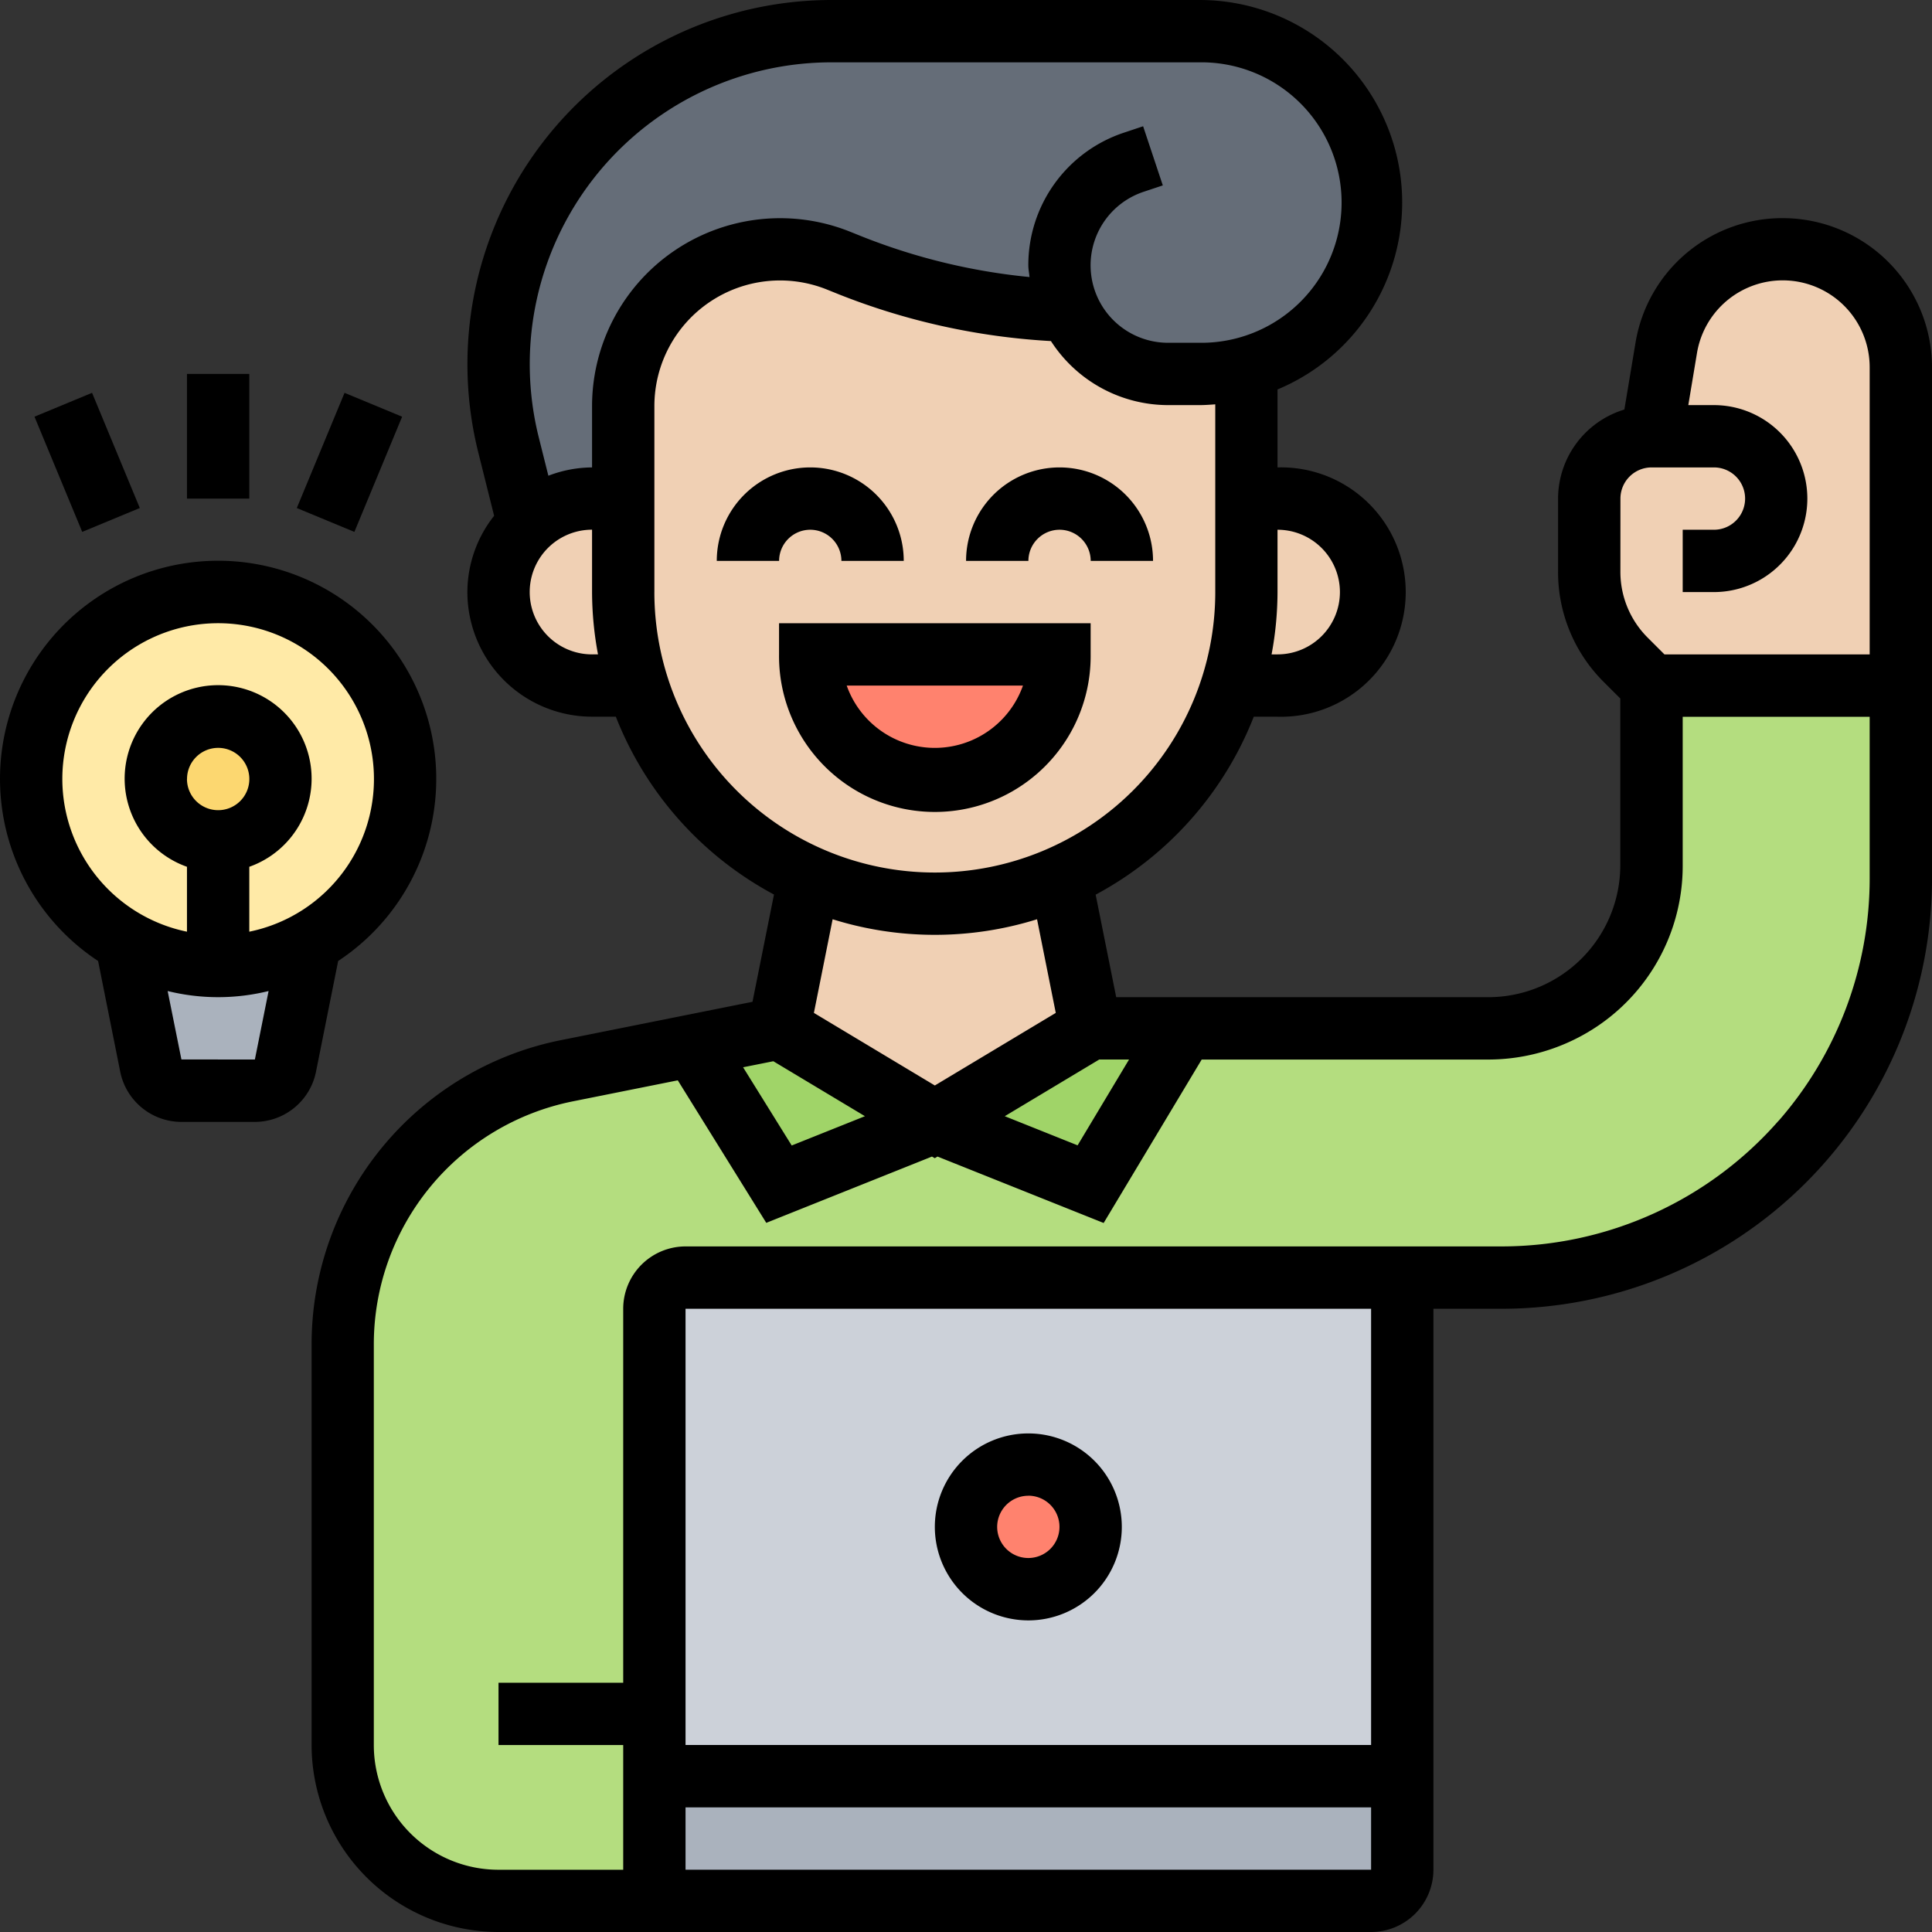 <svg id="aprendizaje" xmlns="http://www.w3.org/2000/svg" width="97.609" height="97.609" viewBox="0 0 97.609 97.609">
  <rect x="0" y="0" width="97.609" height="97.609" fill="#333333" stroke="none"/>
  <g id="Grupo_84040" data-name="Grupo 84040" transform="translate(1.574 1.574)">
    <g id="Grupo_84024" data-name="Grupo 84024" transform="translate(15.743 33.061)">
      <path id="Trazado_245582" data-name="Trazado 245582" d="M78.122,23v9.068a8.257,8.257,0,0,1-4.55,7.384,8.348,8.348,0,0,1-3.7.866H54.507l-4.723,7.872-7.872-3.149-7.872,3.149L29.7,41.184l-6.36,1.275A14.1,14.1,0,0,0,12,56.282V76.528A7.875,7.875,0,0,0,19.872,84.4h7.872V54.487a1.579,1.579,0,0,1,1.574-1.574H70.534A20.186,20.186,0,0,0,90.717,32.729V23Z" transform="translate(-12 -23)" fill="#b4dd7f"/>
    </g>
    <g id="Grupo_84025" data-name="Grupo 84025" transform="translate(33.439 50.379)">
      <path id="Trazado_245583" data-name="Trazado 245583" d="M35.457,38.723l-7.872,3.149L23.24,34.866,27.585,34Z" transform="translate(-23.24 -34)" fill="#a0d468"/>
    </g>
    <g id="Grupo_84026" data-name="Grupo 84026" transform="translate(45.656 50.379)">
      <path id="Trazado_245584" data-name="Trazado 245584" d="M43.595,34l-4.723,7.872L31,38.723,38.872,34Z" transform="translate(-31 -34)" fill="#a0d468"/>
    </g>
    <g id="Grupo_84027" data-name="Grupo 84027" transform="translate(31.487 88.163)">
      <path id="Trazado_245585" data-name="Trazado 245585" d="M59.784,58v4.723A1.579,1.579,0,0,1,58.21,64.3H22V58Z" transform="translate(-22 -58)" fill="#aab2bd"/>
    </g>
    <g id="Grupo_84028" data-name="Grupo 84028" transform="translate(31.487 62.974)">
      <path id="Trazado_245586" data-name="Trazado 245586" d="M59.784,42V67.189H22V43.574A1.579,1.579,0,0,1,23.574,42h36.21Z" transform="translate(-22 -42)" fill="#ccd1d9"/>
    </g>
    <g id="Grupo_84029" data-name="Grupo 84029" transform="translate(47.23 72.598)">
      <ellipse id="Elipse_4844" data-name="Elipse 4844" cx="3" cy="3.5" rx="3" ry="3.5" transform="translate(0.5 0.132)" fill="#ff826e"/>
    </g>
    <g id="Grupo_84030" data-name="Grupo 84030" transform="translate(78.717 11.02)">
      <path id="Trazado_245587" data-name="Trazado 245587" d="M55.149,18.446l.74-4.455a5.968,5.968,0,0,1,11.855.976V31.041H55.149l-1.307-1.307A6.3,6.3,0,0,1,52,25.279V21.595a3.158,3.158,0,0,1,3.149-3.149Z" transform="translate(-52 -9)" fill="#f0d0b4"/>
    </g>
    <g id="Grupo_84031" data-name="Grupo 84031" transform="translate(23.615)">
      <path id="Trazado_245588" data-name="Trazado 245588" d="M45.858,16.153a32.6,32.6,0,0,1-11.083-2.33l-.614-.236A7.921,7.921,0,0,0,23.3,20.939v4.676H21.723A4.683,4.683,0,0,0,18.5,26.89L17.5,22.907a17.042,17.042,0,0,1-.5-4.093A16.824,16.824,0,0,1,33.814,2H52.423a8.657,8.657,0,0,1,2.362,16.987,8.391,8.391,0,0,1-2.362.331h-1.59A5.47,5.47,0,0,1,45.858,16.153Z" transform="translate(-17 -2)" fill="#656d78"/>
    </g>
    <g id="Grupo_84032" data-name="Grupo 84032" transform="translate(60.675 23.615)">
      <path id="Trazado_245589" data-name="Trazado 245589" d="M42.839,17a4.723,4.723,0,0,1,0,9.446h-2.3a15.6,15.6,0,0,0,.724-4.723V17Z" transform="translate(-40.54 -17)" fill="#f0d0b4"/>
    </g>
    <g id="Grupo_84033" data-name="Grupo 84033" transform="translate(23.615 23.615)">
      <path id="Trazado_245590" data-name="Trazado 245590" d="M24.022,26.446h-2.3a4.723,4.723,0,0,1,0-9.446H23.3v4.723a15.6,15.6,0,0,0,.724,4.723Z" transform="translate(-17 -17)" fill="#f0d0b4"/>
    </g>
    <g id="Grupo_84034" data-name="Grupo 84034" transform="translate(37.784 42.743)">
      <path id="Trazado_245591" data-name="Trazado 245591" d="M40.216,29.15l1.527,7.636-7.872,4.723L26,36.786l1.527-7.636a15.71,15.71,0,0,0,12.689,0Z" transform="translate(-26 -29.15)" fill="#f0d0b4"/>
    </g>
    <g id="Grupo_84035" data-name="Grupo 84035" transform="translate(29.913 11.02)">
      <path id="Trazado_245592" data-name="Trazado 245592" d="M52.487,21.595v4.723a15.743,15.743,0,1,1-31.487,0v-9.4A7.921,7.921,0,0,1,31.863,9.567l.614.236a32.6,32.6,0,0,0,11.083,2.33A5.47,5.47,0,0,0,48.535,15.3h1.59a8.391,8.391,0,0,0,2.362-.331Z" transform="translate(-21 -9)" fill="#f0d0b4"/>
    </g>
    <g id="Grupo_84036" data-name="Grupo 84036" transform="translate(39.359 31.487)">
      <path id="Trazado_245593" data-name="Trazado 245593" d="M27,22H39.595A6.3,6.3,0,1,1,27,22Z" transform="translate(-27 -22)" fill="#ff826e"/>
    </g>
    <g id="Grupo_84037" data-name="Grupo 84037" transform="translate(4.786 46.002)">
      <path id="Trazado_245594" data-name="Trazado 245594" d="M14.36,31.22,13.1,37.486a1.571,1.571,0,0,1-1.543,1.259H7.842A1.571,1.571,0,0,1,6.3,37.486L5.04,31.22a9.456,9.456,0,0,0,9.32,0Z" transform="translate(-5.04 -31.22)" fill="#aab2bd"/>
    </g>
    <g id="Grupo_84038" data-name="Grupo 84038" transform="translate(0 28.338)">
      <path id="Trazado_245595" data-name="Trazado 245595" d="M11.446,38.892a9.312,9.312,0,0,1-4.66-1.228,9.446,9.446,0,1,1,9.32,0A9.312,9.312,0,0,1,11.446,38.892Z" transform="translate(-2 -20)" fill="#ffeaa7"/>
    </g>
    <g id="Grupo_84039" data-name="Grupo 84039" transform="translate(6.642 35.392)">
      <ellipse id="Elipse_4845" data-name="Elipse 4845" cx="3.5" cy="2.5" rx="3.5" ry="2.5" transform="translate(0.088 0.339)" fill="#fcd770"/>
    </g>
  </g>
  <g id="Grupo_84041" data-name="Grupo 84041" transform="translate(0 0)">
    <path id="Trazado_245596" data-name="Trazado 245596" d="M28.723,19.149A1.576,1.576,0,0,1,30.3,20.723h3.149a4.723,4.723,0,1,0-9.446,0h3.149A1.576,1.576,0,0,1,28.723,19.149Z" transform="translate(12.21 7.615)"/>
    <path id="Trazado_245597" data-name="Trazado 245597" d="M36.723,19.149A1.576,1.576,0,0,1,38.3,20.723h3.149a4.723,4.723,0,1,0-9.446,0h3.149A1.576,1.576,0,0,1,36.723,19.149Z" transform="translate(16.805 7.615)"/>
    <path id="Trazado_245598" data-name="Trazado 245598" d="M41.743,22.574V21H26v1.574a7.872,7.872,0,1,0,15.743,0ZM29.418,24.149h8.906a4.723,4.723,0,0,1-8.906,0Z" transform="translate(13.359 10.487)"/>
    <path id="Trazado_245599" data-name="Trazado 245599" d="M85.325,12.02a7.52,7.52,0,0,0-7.439,6.3l-.562,3.371a4.715,4.715,0,0,0-3.35,4.5v3.689a7.821,7.821,0,0,0,2.3,5.567l.844.842v8.421a6.671,6.671,0,0,1-6.669,6.67H51.65L50.612,46.2A17.411,17.411,0,0,0,58.6,37.21h1.2a6.3,6.3,0,1,0,0-12.595V20.676A10.231,10.231,0,0,0,55.869,1h-18.6A18.4,18.4,0,0,0,19.421,23.859l.8,3.2a6.235,6.235,0,0,0-1.351,3.849,6.3,6.3,0,0,0,6.3,6.3h1.2a17.4,17.4,0,0,0,7.99,8.986l-1.085,5.419L23.6,53.55A15.668,15.668,0,0,0,11,68.92V89.163a9.456,9.456,0,0,0,9.446,9.446H64.528a3.152,3.152,0,0,0,3.149-3.149V67.122h3.44a21.753,21.753,0,0,0,21.75-21.75V19.562a7.548,7.548,0,0,0-7.541-7.541Zm-8.2,14.169A1.576,1.576,0,0,1,78.7,24.615h3.149a1.574,1.574,0,0,1,0,3.149H80.271v3.149h1.574a4.723,4.723,0,1,0,0-9.446H80.554l.438-2.628a4.392,4.392,0,0,1,8.725.723v14.5H79.349l-.842-.842a4.692,4.692,0,0,1-1.384-3.341ZM52.3,54.528l-2.6,4.337L46.02,57.393l4.775-2.865ZM62.953,30.913A3.152,3.152,0,0,1,59.8,34.061h-.3a17.3,17.3,0,0,0,.3-3.149V27.764A3.152,3.152,0,0,1,62.953,30.913ZM25.169,34.061a3.149,3.149,0,0,1,0-6.3v3.149a17.3,17.3,0,0,0,.3,3.149Zm0-12.546v3.1a6.238,6.238,0,0,0-2.207.42l-.486-1.941A15.249,15.249,0,0,1,37.268,4.149h18.6a7.085,7.085,0,1,1,0,14.169H54.274a3.914,3.914,0,0,1-1.239-7.628l.97-.323L53.01,7.379l-.97.324a7.048,7.048,0,0,0-4.83,6.7c0,.2.043.4.06.594A31.033,31.033,0,0,1,38.8,12.945L38.19,12.7a9.5,9.5,0,0,0-13.021,8.816Zm3.149,9.4v-9.4a6.349,6.349,0,0,1,8.7-5.894l.611.246a34.208,34.208,0,0,0,10.724,2.365,7.052,7.052,0,0,0,5.92,3.235h1.595c.266,0,.526-.02.787-.039v9.485a14.169,14.169,0,1,1-28.338,0ZM42.487,48.23a17.276,17.276,0,0,0,5.164-.787l.946,4.731-6.11,3.667-6.11-3.667.946-4.731A17.276,17.276,0,0,0,42.487,48.23Zm-8.16,6.386,4.629,2.777-3.7,1.48L32.8,54.921ZM29.892,95.461V92.312H64.528v3.149Zm34.636-6.3H29.892V67.122H64.528Zm20.588-31.54a18.608,18.608,0,0,1-14,6.351H29.892a3.152,3.152,0,0,0-3.149,3.149V86.015h-6.3v3.149h6.3v6.3h-6.3a6.3,6.3,0,0,1-6.3-6.3V68.92A12.523,12.523,0,0,1,24.217,56.639L29.5,55.581l4.471,7.2,8.372-3.349.14.083.14-.083,8.393,3.356,4.953-8.257H70.453a9.891,9.891,0,0,0,4.391-1.036,9.764,9.764,0,0,0,5.427-8.782v-7.5h9.446v8.163a18.6,18.6,0,0,1-4.6,12.25Z" transform="translate(4.743 -1)"/>
    <path id="Trazado_245600" data-name="Trazado 245600" d="M35.723,56.446A4.723,4.723,0,1,0,31,51.723,4.729,4.729,0,0,0,35.723,56.446Zm0-6.3a1.574,1.574,0,1,1-1.574,1.574A1.576,1.576,0,0,1,35.723,50.149Z" transform="translate(16.23 25.42)"/>
    <path id="Trazado_245601" data-name="Trazado 245601" d="M18.085,39.213a11.02,11.02,0,1,0-12.129,0l1.119,5.6a3.156,3.156,0,0,0,3.087,2.53h3.715a3.156,3.156,0,0,0,3.087-2.53ZM4.149,30.02a7.872,7.872,0,1,1,9.446,7.713V34.454a4.723,4.723,0,1,0-3.149,0v3.279A7.886,7.886,0,0,1,4.149,30.02Zm6.3,0a1.574,1.574,0,1,1,1.574,1.574A1.576,1.576,0,0,1,10.446,30.02Zm-.283,14.169L9.47,40.731a10.641,10.641,0,0,0,5.1,0l-.693,3.459Z" transform="translate(-1 9.338)"/>
    <path id="Trazado_245602" data-name="Trazado 245602" d="M7,13h3.149v6.3H7Z" transform="translate(2.446 5.892)"/>
    <path id="Trazado_245603" data-name="Trazado 245603" d="M0,0H3.149V6.3H0Z" transform="translate(1.742 21.052) rotate(-22.514)"/>
    <path id="Trazado_245604" data-name="Trazado 245604" d="M0,0H6.3V3.149H0Z" transform="translate(14.995 25.667) rotate(-67.486)"/>
  </g>
</svg>

